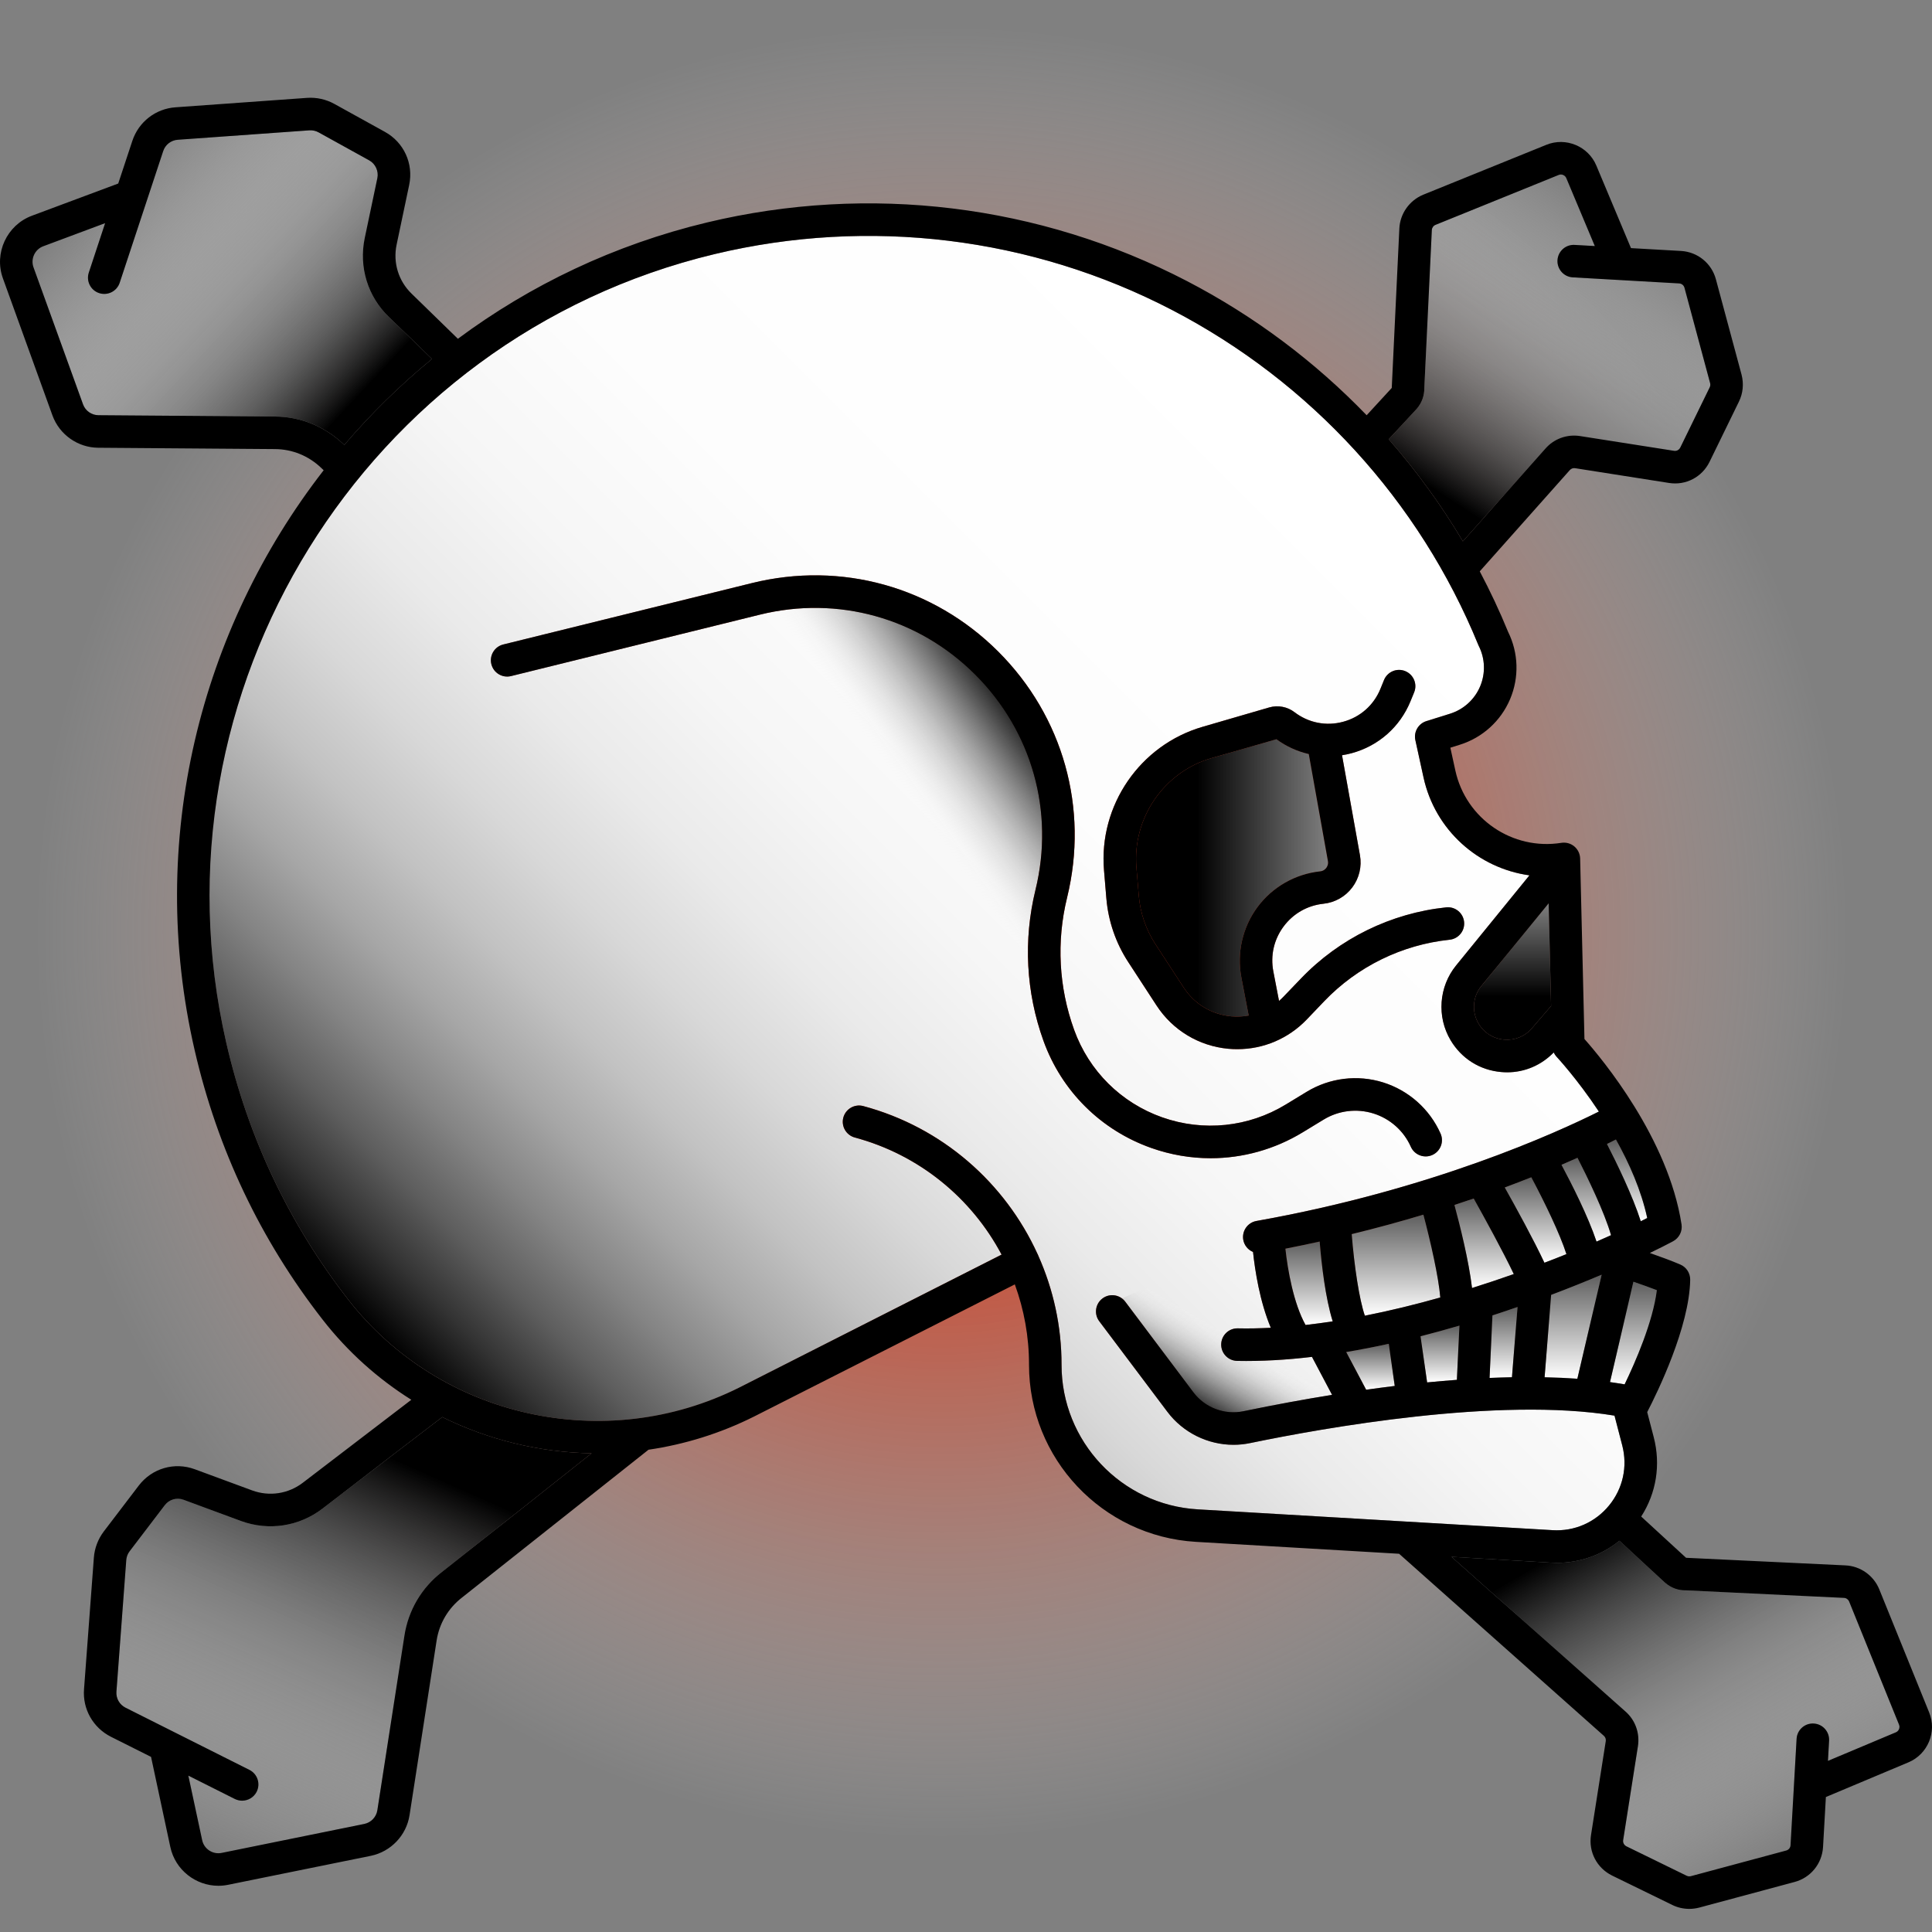 <?xml version="1.0" encoding="iso-8859-1"?>
<!-- Generator: Adobe Illustrator 18.0.0, SVG Export Plug-In . SVG Version: 6.00 Build 0)  -->
<!DOCTYPE svg PUBLIC "-//W3C//DTD SVG 1.1//EN" "http://www.w3.org/Graphics/SVG/1.1/DTD/svg11.dtd">
<svg version="1.1" id="Capa_1" xmlns="http://www.w3.org/2000/svg" xmlns:xlink="http://www.w3.org/1999/xlink" x="0px" y="0px"
	 viewBox="0 0 475.007 475.007" style="enable-background:new 0 0 475.007 475.007;" xml:space="preserve">
<rect x="0" y="0" width="475.007" height="475.007" fill="#808080" stroke="none"/>
<g>
	<radialGradient id="SVGID_1_" cx="231.506" cy="229.183" r="223.5" gradientUnits="userSpaceOnUse">
		<stop  offset="0" style="stop-color:#E92B06"/>
		<stop  offset="0.158" style="stop-color:#E92E09;stop-opacity:0.842"/>
		<stop  offset="0.289" style="stop-color:#EA3714;stop-opacity:0.711"/>
		<stop  offset="0.41" style="stop-color:#EC4525;stop-opacity:0.59"/>
		<stop  offset="0.526" style="stop-color:#EE5A3D;stop-opacity:0.474"/>
		<stop  offset="0.638" style="stop-color:#F1755D;stop-opacity:0.362"/>
		<stop  offset="0.746" style="stop-color:#F49683;stop-opacity:0.254"/>
		<stop  offset="0.852" style="stop-color:#F8BDB1;stop-opacity:0.148"/>
		<stop  offset="0.954" style="stop-color:#FDE9E5;stop-opacity:0.046"/>
		<stop  offset="1" style="stop-color:#FFFFFF;stop-opacity:0"/>
	</radialGradient>
	<circle style="fill:url(#SVGID_1_);" cx="231.506" cy="229.183" r="223.5"/>
	<g>
		<linearGradient id="SVGID_2_" gradientUnits="userSpaceOnUse" x1="401.596" y1="340.363" x2="401.596" y2="315.133">
			<stop  offset="0" style="stop-color:#FFFFFF"/>
			<stop  offset="1" style="stop-color:#5E5E5E"/>
		</linearGradient>
		<path style="fill:url(#SVGID_2_);" d="M401.596,315.133l-5.76,24.67c1.3,0.18,2.5,0.37,3.6,0.56c2.69-5.57,6.95-15.36,7.92-23.16
			C405.556,316.513,403.536,315.793,401.596,315.133z"/>
		<linearGradient id="SVGID_3_" gradientUnits="userSpaceOnUse" x1="386.771" y1="338.983" x2="386.771" y2="313.403">
			<stop  offset="0" style="stop-color:#FFFFFF"/>
			<stop  offset="1" style="stop-color:#5E5E5E"/>
		</linearGradient>
		<path style="fill:url(#SVGID_3_);" d="M379.756,338.623c2.92,0.06,5.61,0.18,8.06,0.36l5.97-25.58c-3.79,1.6-7.96,3.28-12.42,4.96
			L379.756,338.623z"/>
		<linearGradient id="SVGID_4_" gradientUnits="userSpaceOnUse" x1="369.666" y1="338.783" x2="369.666" y2="321.343">
			<stop  offset="0" style="stop-color:#FFFFFF"/>
			<stop  offset="1" style="stop-color:#5E5E5E"/>
		</linearGradient>
		<path style="fill:url(#SVGID_4_);" d="M366.226,338.783c1.91-0.08,3.75-0.13,5.51-0.17l1.37-17.27c-2.02,0.7-4.07,1.39-6.17,2.07
			L366.226,338.783z"/>
		<linearGradient id="SVGID_5_" gradientUnits="userSpaceOnUse" x1="354.036" y1="339.883" x2="354.036" y2="325.923">
			<stop  offset="0" style="stop-color:#FFFFFF"/>
			<stop  offset="1" style="stop-color:#5E5E5E"/>
		</linearGradient>
		<path style="fill:url(#SVGID_5_);" d="M350.876,339.883c2.54-0.25,4.98-0.46,7.32-0.63l0.62-13.33c-3.14,0.92-6.33,1.8-9.56,2.62
			L350.876,339.883z"/>
		<linearGradient id="SVGID_6_" gradientUnits="userSpaceOnUse" x1="336.951" y1="341.683" x2="336.951" y2="330.393">
			<stop  offset="0" style="stop-color:#FFFFFF"/>
			<stop  offset="1" style="stop-color:#5E5E5E"/>
		</linearGradient>
		<path style="fill:url(#SVGID_6_);" d="M330.986,332.413l4.9,9.27c2.41-0.34,4.76-0.65,7.03-0.93l-1.47-10.36
			C337.966,331.153,334.476,331.833,330.986,332.413z"/>
		<linearGradient id="SVGID_7_" gradientUnits="userSpaceOnUse" x1="321.851" y1="325.763" x2="321.851" y2="305.253">
			<stop  offset="0" style="stop-color:#FFFFFF"/>
			<stop  offset="1" style="stop-color:#5E5E5E"/>
		</linearGradient>
		<path style="fill:url(#SVGID_7_);" d="M316.036,307.003c0.56,5.26,2,13.45,4.95,18.76c2.22-0.25,4.44-0.55,6.68-0.89
			c-1.82-5.85-2.75-14.02-3.21-19.62C321.706,305.863,318.896,306.443,316.036,307.003z"/>
		<linearGradient id="SVGID_8_" gradientUnits="userSpaceOnUse" x1="343.226" y1="323.483" x2="343.226" y2="298.643">
			<stop  offset="0" style="stop-color:#FFFFFF"/>
			<stop  offset="1" style="stop-color:#5E5E5E"/>
		</linearGradient>
		<path style="fill:url(#SVGID_8_);" d="M354.116,319.003c-0.42-5.09-2.39-13.71-4.16-20.36c-5.49,1.65-11.37,3.26-17.62,4.78
			c0.61,7.78,1.85,16.09,3.23,20.06C341.836,322.243,348.066,320.713,354.116,319.003z"/>
		<linearGradient id="SVGID_9_" gradientUnits="userSpaceOnUse" x1="364.891" y1="316.673" x2="364.891" y2="294.673">
			<stop  offset="0" style="stop-color:#FFFFFF"/>
			<stop  offset="1" style="stop-color:#5E5E5E"/>
		</linearGradient>
		<path style="fill:url(#SVGID_9_);" d="M362.326,294.673c-1.53,0.53-3.12,1.05-4.73,1.58c1.35,5.01,3.54,13.77,4.32,20.42
			c3.53-1.11,6.96-2.26,10.27-3.43C369.416,307.443,365.006,299.443,362.326,294.673z"/>
		<linearGradient id="SVGID_10_" gradientUnits="userSpaceOnUse" x1="377.546" y1="310.463" x2="377.546" y2="289.453">
			<stop  offset="0" style="stop-color:#FFFFFF"/>
			<stop  offset="1" style="stop-color:#5E5E5E"/>
		</linearGradient>
		<path style="fill:url(#SVGID_10_);" d="M376.486,289.453c-2.06,0.81-4.23,1.65-6.52,2.5c2.85,5.09,7.08,12.82,9.75,18.51
			c1.86-0.71,3.67-1.41,5.41-2.12C383.516,303.283,379.646,295.343,376.486,289.453z"/>
		<linearGradient id="SVGID_11_" gradientUnits="userSpaceOnUse" x1="390.006" y1="305.263" x2="390.006" y2="284.663">
			<stop  offset="0" style="stop-color:#FFFFFF"/>
			<stop  offset="1" style="stop-color:#5E5E5E"/>
		</linearGradient>
		<path style="fill:url(#SVGID_11_);" d="M396.096,303.683c-1.65-5.76-5.85-14.34-8.25-19.02c-1.22,0.55-2.54,1.13-3.93,1.72
			c2.53,4.75,6.54,12.68,8.61,18.88C393.776,304.723,394.956,304.203,396.096,303.683z"/>
		<linearGradient id="SVGID_12_" gradientUnits="userSpaceOnUse" x1="400.046" y1="300.263" x2="400.046" y2="280.163">
			<stop  offset="0" style="stop-color:#FFFFFF"/>
			<stop  offset="1" style="stop-color:#5E5E5E"/>
		</linearGradient>
		<path style="fill:url(#SVGID_12_);" d="M404.996,299.463c-1.47-6.81-4.42-13.45-7.7-19.3c-0.65,0.33-1.37,0.69-2.2,1.1
			c2.38,4.65,6.3,12.71,8.31,19C403.966,299.983,404.496,299.723,404.996,299.463z"/>
	</g>
	<linearGradient id="SVGID_13_" gradientUnits="userSpaceOnUse" x1="371.875" y1="222.093" x2="371.875" y2="255.636">
		<stop  offset="0" style="stop-color:#7F7F7F"/>
		<stop  offset="0.682" style="stop-color:#000000"/>
	</linearGradient>
	<path style="fill:url(#SVGID_13_);" d="M380.756,222.093l0.6,25.24l-4.72,5.49c-1.73,2-4.22,3.01-6.85,2.78s-4.91-1.66-6.26-3.93
		c-1.73-2.91-1.46-6.63,0.68-9.26L380.756,222.093z"/>
	<linearGradient id="SVGID_14_" gradientUnits="userSpaceOnUse" x1="326.523" y1="215.851" x2="279.317" y2="215.851">
		<stop  offset="0" style="stop-color:#7F7F7F"/>
		<stop  offset="0.682" style="stop-color:#000000"/>
	</linearGradient>
	<path style="fill:url(#SVGID_14_);" d="M326.486,211.693c0.15,0.81-0.19,1.41-0.4,1.69c-0.21,0.28-0.69,0.77-1.51,0.85
		c-6.13,0.65-11.75,3.85-15.42,8.8c-3.67,4.95-5.11,11.26-3.95,17.31l1.8,9.34c-1.4,0.25-2.83,0.34-4.28,0.2
		c-4.79-0.45-9.05-3.02-11.68-7.05l-6.96-10.68c-2.33-3.56-3.74-7.69-4.1-11.93l-0.58-6.92c-1.02-12.19,6.76-23.51,18.51-26.93
		l15.9-4.62c2.43,1.77,5.13,2.99,7.96,3.64L326.486,211.693z"/>
	<linearGradient id="SVGID_15_" gradientUnits="userSpaceOnUse" x1="391.16" y1="362.97" x2="443.025" y2="452.803">
		<stop  offset="0.119" style="stop-color:#000000"/>
		<stop  offset="0.274" style="stop-color:#353535;stop-opacity:0.823"/>
		<stop  offset="0.541" style="stop-color:#8B8B8B;stop-opacity:0.521"/>
		<stop  offset="0.759" style="stop-color:#C9C9C9;stop-opacity:0.274"/>
		<stop  offset="0.917" style="stop-color:#F0F0F0;stop-opacity:0.094"/>
		<stop  offset="1" style="stop-color:#FFFFFF;stop-opacity:0"/>
	</linearGradient>
	<path style="fill:url(#SVGID_15_);" d="M466.906,424.043c0.29,0.73-0.06,1.57-0.78,1.87l-16.7,7.02l0.28-4.96
		c0.12-2.21-1.56-4.1-3.77-4.22c-2.21-0.13-4.09,1.56-4.22,3.76l-1.49,26.16c-0.03,0.62-0.46,1.14-1.08,1.31l-23.39,6.29
		c-0.26,0.07-0.66,0.1-1.06-0.09l-14.82-7.24c-0.57-0.28-0.9-0.9-0.8-1.52l3.63-23.1c0.5-3.23-0.66-6.44-3.1-8.56l-42.73-38
		l24.39,1.43c0.5,0.03,1,0.05,1.5,0.05c5.69,0,11.06-1.92,15.39-5.43l11.18,10.28c0.03,0.03,0.07,0.06,0.11,0.09
		c1.41,1.21,3.18,1.88,5.04,1.82l38.88,1.86c0.56,0.02,1.05,0.38,1.27,0.9L466.906,424.043z"/>
	<linearGradient id="SVGID_16_" gradientUnits="userSpaceOnUse" x1="102.477" y1="338.182" x2="50.617" y2="454.662">
		<stop  offset="0.165" style="stop-color:#000000"/>
		<stop  offset="0.233" style="stop-color:#181818;stop-opacity:0.919"/>
		<stop  offset="0.519" style="stop-color:#7A7A7A;stop-opacity:0.576"/>
		<stop  offset="0.751" style="stop-color:#C1C1C1;stop-opacity:0.298"/>
		<stop  offset="0.917" style="stop-color:#EEEEEE;stop-opacity:0.1"/>
		<stop  offset="1" style="stop-color:#FFFFFF;stop-opacity:0"/>
	</linearGradient>
	<path style="fill:url(#SVGID_16_);" d="M145.446,357.313l-36.79,29.17c-4.98,3.85-8.26,9.41-9.22,15.65l-6.66,42.94
		c-0.26,1.67-1.55,3.02-3.19,3.36l-35.1,7.13c-2.17,0.44-4.32-0.96-4.78-3.13l-3.4-15.87l11.43,5.74c0.58,0.28,1.19,0.42,1.79,0.42
		c1.47,0,2.88-0.81,3.58-2.2c0.99-1.98,0.19-4.38-1.78-5.37l-30.47-15.3c-1.48-0.75-2.35-2.29-2.23-3.94l2.42-32.35
		c0.06-0.79,0.35-1.55,0.83-2.17l8.62-11.3c1.08-1.43,2.94-1.98,4.62-1.36l14.13,5.22c6.82,2.5,14.34,1.35,20.09-3.07l29.4-22.48
		C120.156,354.043,132.716,357.083,145.446,357.313z"/>
	<linearGradient id="SVGID_17_" gradientUnits="userSpaceOnUse" x1="91.949" y1="103.543" x2="26.699" y2="42.696">
		<stop  offset="0.079" style="stop-color:#000000"/>
		<stop  offset="0.128" style="stop-color:#171717;stop-opacity:0.946"/>
		<stop  offset="0.267" style="stop-color:#545454;stop-opacity:0.796"/>
		<stop  offset="0.404" style="stop-color:#888888;stop-opacity:0.647"/>
		<stop  offset="0.538" style="stop-color:#B3B3B3;stop-opacity:0.502"/>
		<stop  offset="0.667" style="stop-color:#D4D4D4;stop-opacity:0.362"/>
		<stop  offset="0.789" style="stop-color:#ECECEC;stop-opacity:0.229"/>
		<stop  offset="0.903" style="stop-color:#FAFAFA;stop-opacity:0.105"/>
		<stop  offset="1" style="stop-color:#FFFFFF;stop-opacity:0"/>
	</linearGradient>
	<path style="fill:url(#SVGID_17_);" d="M95.646,77.973l10.56,10.28c-7.83,6.42-15.03,13.5-21.56,21.14l-0.16-0.15
		c-4.55-4.37-10.53-6.79-16.83-6.83l-43.46-0.33c-1.69-0.01-3.21-1.09-3.78-2.67l-12.18-33.69c-0.75-2.08,0.33-4.41,2.4-5.18
		l15.21-5.68l-4.01,12.15c-0.7,2.09,0.44,4.36,2.54,5.05c2.1,0.69,4.36-0.45,5.05-2.54l10.7-32.38c0.52-1.57,1.92-2.66,3.57-2.78
		l32.37-2.32c0.78-0.05,1.57,0.12,2.26,0.5l12.44,6.88c1.54,0.85,2.37,2.66,2.01,4.38l-3.1,14.73
		C88.186,65.653,90.416,72.923,95.646,77.973z"/>
	<linearGradient id="SVGID_18_" gradientUnits="userSpaceOnUse" x1="352.959" y1="128.738" x2="401.428" y2="54.102">
		<stop  offset="0.077" style="stop-color:#000000"/>
		<stop  offset="0.251" style="stop-color:#404040;stop-opacity:0.812"/>
		<stop  offset="0.454" style="stop-color:#838383;stop-opacity:0.592"/>
		<stop  offset="0.638" style="stop-color:#B8B8B8;stop-opacity:0.393"/>
		<stop  offset="0.795" style="stop-color:#DFDFDF;stop-opacity:0.222"/>
		<stop  offset="0.922" style="stop-color:#F6F6F6;stop-opacity:0.085"/>
		<stop  offset="1" style="stop-color:#FFFFFF;stop-opacity:0"/>
	</linearGradient>
	<path style="fill:url(#SVGID_18_);" d="M420.446,94.163c0.07,0.26,0.11,0.65-0.09,1.06l-7.24,14.82c-0.28,0.57-0.9,0.9-1.51,0.8
		l-23.11-3.63c-3.22-0.51-6.43,0.66-8.55,3.09l-20.28,22.79c-5.3-8.91-11.4-17.31-18.23-25.09l6.83-7.42
		c0.03-0.04,0.06-0.07,0.1-0.11c1.2-1.41,1.85-3.2,1.82-5.05l1.85-38.87c0.03-0.56,0.39-1.06,0.91-1.27l30.28-12.27
		c0.72-0.3,1.56,0.05,1.87,0.78l7.01,16.7l-4.96-0.28c-2.21-0.13-4.09,1.56-4.22,3.76c-0.12,2.21,1.56,4.1,3.77,4.22l26.15,1.49
		c0.63,0.04,1.15,0.47,1.31,1.09L420.446,94.163z"/>
	<linearGradient id="SVGID_19_" gradientUnits="userSpaceOnUse" x1="353.933" y1="131.291" x2="125.247" y2="359.976">
		<stop  offset="0" style="stop-color:#FFFFFF"/>
		<stop  offset="0.34" style="stop-color:#FDFDFD"/>
		<stop  offset="0.476" style="stop-color:#F6F6F6"/>
		<stop  offset="0.576" style="stop-color:#EAEAEA"/>
		<stop  offset="0.658" style="stop-color:#D8D8D8"/>
		<stop  offset="0.729" style="stop-color:#C2C2C2"/>
		<stop  offset="0.792" style="stop-color:#A6A6A6"/>
		<stop  offset="0.85" style="stop-color:#848484"/>
		<stop  offset="0.904" style="stop-color:#5E5E5E"/>
		<stop  offset="0.952" style="stop-color:#333333"/>
		<stop  offset="0.997" style="stop-color:#040404"/>
		<stop  offset="1" style="stop-color:#000000"/>
	</linearGradient>
	<path style="fill:url(#SVGID_19_);" d="M398.846,355.353c1.36,5.22,0.18,10.61-3.24,14.79c-3.43,4.17-8.49,6.39-13.87,6.07
		l-87.25-5.12c-18.79-1.1-33.5-16.72-33.49-35.54c0.01-9.46-2.02-18.55-5.71-26.81c-0.04-0.1-0.07-0.21-0.12-0.31
		c-0.02-0.05-0.06-0.09-0.08-0.14c-7.97-17.48-23.41-31.14-42.84-36.35c-2.13-0.57-4.32,0.69-4.9,2.83c-0.57,2.13,0.7,4.32,2.83,4.9
		c15.88,4.26,28.74,14.94,36.08,28.79l-64.4,32.64c-33.09,16.59-73.57,7.51-96.23-21.58c-14.55-18.66-24.63-39.89-29.98-63.11
		c-19.88-86.32,33.98-173.32,120.05-193.94c37.97-9.09,77.9-4.22,112.44,13.73c34.11,17.72,60.85,46.95,75.31,82.32
		c0.04,0.1,0.08,0.19,0.13,0.29c1.57,3.11,1.69,6.74,0.33,9.96c-1.36,3.21-4.05,5.65-7.38,6.7l-5.82,1.82
		c-1.98,0.62-3.16,2.64-2.72,4.67l2.01,9.19c2.84,12.97,13.49,22.34,26.04,24.06l-18.03,22.15c-4.25,5.22-4.8,12.62-1.35,18.4
		c2.68,4.51,7.21,7.36,12.44,7.81c0.48,0.04,0.97,0.07,1.45,0.07c4.35,0,8.41-1.75,11.46-4.88c0.17,0.37,0.39,0.71,0.67,1.02
		c0.1,0.1,5.09,5.46,10.43,13.51c-10.32,5.16-41.19,19.26-84.19,26.9c-2.17,0.38-3.62,2.46-3.24,4.64c0.25,1.39,1.19,2.47,2.4,2.98
		c0.48,4.52,1.65,12.17,4.37,18.64c-2.74,0.14-5.45,0.2-8.12,0.14c-2.2-0.05-4.03,1.7-4.08,3.91c-0.05,2.21,1.7,4.04,3.91,4.09
		c5.97,0.12,12.16-0.25,18.41-0.99l4.94,9.34c-6.77,1.09-14,2.41-21.78,4.02c-4.63,0.97-9.47-0.86-12.32-4.66l-16.75-22.27
		c-1.33-1.76-3.84-2.12-5.6-0.79c-1.77,1.33-2.12,3.84-0.79,5.6l16.75,22.27c3.87,5.15,9.96,8.11,16.26,8.11
		c1.36,0,2.72-0.14,4.08-0.42c17.86-3.7,61.12-11.47,89.59-6.75L398.846,355.353z M356.406,231.043c2.2-0.23,3.79-2.2,3.56-4.39
		c-0.23-2.2-2.2-3.8-4.39-3.57c-13.6,1.43-26.3,7.65-35.75,17.53l-4.32,4.5c-0.33,0.35-0.69,0.67-1.04,0.98l-1.4-7.26
		c-0.75-3.91,0.14-7.83,2.51-11.03c2.38-3.2,5.87-5.19,9.83-5.61c2.8-0.29,5.38-1.75,7.07-4.01c1.7-2.25,2.38-5.13,1.89-7.9
		l-4.41-24.6c0.8-0.12,1.59-0.29,2.37-0.5c6.6-1.79,11.87-6.44,14.46-12.76l0.9-2.2c0.84-2.04-0.14-4.38-2.19-5.22
		c-2.04-0.84-4.38,0.14-5.22,2.19l-0.89,2.19c-1.64,4-4.97,6.95-9.15,8.07c-4.17,1.14-8.53,0.27-11.96-2.35
		c-1.76-1.35-4.09-1.79-6.22-1.17l-16.37,4.76c-15.4,4.47-25.59,19.31-24.25,35.28l0.58,6.92c0.47,5.56,2.32,10.96,5.37,15.63
		l6.96,10.68c3.97,6.09,10.4,9.97,17.64,10.65c0.75,0.07,1.49,0.1,2.23,0.1c6.44,0,12.56-2.6,17.07-7.3l4.31-4.51
		C333.746,237.633,344.686,232.273,356.406,231.043z M352.146,283.973c2.02-0.9,2.93-3.27,2.03-5.28
		c-2.68-6.02-7.83-10.6-14.12-12.57c-6.29-1.96-13.12-1.13-18.76,2.29l-5.18,3.15c-9.17,5.58-20.24,6.72-30.37,3.15
		c-10.12-3.57-18.02-11.42-21.66-21.52c-3.78-10.46-4.38-21.7-1.73-32.51c5.37-21.93-0.96-44.54-16.94-60.5
		c-15.98-15.95-38.61-22.24-60.53-16.83l-61.15,15.1c-2.15,0.53-3.46,2.7-2.93,4.84c0.53,2.15,2.7,3.46,4.84,2.93l61.16-15.1
		c19.18-4.73,38.98,0.77,52.96,14.73c13.98,13.95,19.52,33.74,14.82,52.93c-3.02,12.34-2.34,25.18,1.97,37.13
		c4.46,12.37,14.13,21.97,26.53,26.34c4.75,1.68,9.67,2.51,14.56,2.51c7.88,0,15.7-2.15,22.63-6.36l5.18-3.15
		c3.67-2.23,8.12-2.77,12.22-1.49c4.09,1.28,7.45,4.26,9.19,8.18C347.766,283.963,350.136,284.873,352.146,283.973z"/>
	<path d="M359.966,226.653c0.23,2.19-1.36,4.16-3.56,4.39c-11.72,1.23-22.66,6.59-30.81,15.1l-4.31,4.51
		c-4.51,4.7-10.63,7.3-17.07,7.3c-0.74,0-1.48-0.03-2.23-0.1c-7.24-0.68-13.67-4.56-17.64-10.65l-6.96-10.68
		c-3.05-4.67-4.9-10.07-5.37-15.63l-0.58-6.92c-1.34-15.97,8.85-30.81,24.25-35.28l16.37-4.76c2.13-0.62,4.46-0.18,6.22,1.17
		c3.43,2.62,7.79,3.49,11.96,2.35c4.18-1.12,7.51-4.07,9.15-8.07l0.89-2.19c0.84-2.05,3.18-3.03,5.22-2.19
		c2.05,0.84,3.03,3.18,2.19,5.22l-0.9,2.2c-2.59,6.32-7.86,10.97-14.46,12.76c-0.78,0.21-1.57,0.38-2.37,0.5l4.41,24.6
		c0.49,2.77-0.19,5.65-1.89,7.9c-1.69,2.26-4.27,3.72-7.07,4.01c-3.96,0.42-7.45,2.41-9.83,5.61c-2.37,3.2-3.26,7.12-2.51,11.03
		l1.4,7.26c0.35-0.31,0.71-0.63,1.04-0.98l4.32-4.5c9.45-9.88,22.15-16.1,35.75-17.53
		C357.766,222.853,359.736,224.453,359.966,226.653z M326.086,213.383c0.21-0.28,0.55-0.88,0.4-1.69l-4.71-26.3
		c-2.83-0.65-5.53-1.87-7.96-3.64l-15.9,4.62c-11.75,3.42-19.53,14.74-18.51,26.93l0.58,6.92c0.36,4.24,1.77,8.37,4.1,11.93
		l6.96,10.68c2.63,4.03,6.89,6.6,11.68,7.05c1.45,0.14,2.88,0.05,4.28-0.2l-1.8-9.34c-1.16-6.05,0.28-12.36,3.95-17.31
		c3.67-4.95,9.29-8.15,15.42-8.8C325.396,214.153,325.876,213.663,326.086,213.383z"/>
	<linearGradient id="SVGID_20_" gradientUnits="userSpaceOnUse" x1="246.779" y1="166.494" x2="185.101" y2="211.306">
		<stop  offset="0" style="stop-color:#000000"/>
		<stop  offset="0.041" style="stop-color:#090909;stop-opacity:0.915"/>
		<stop  offset="0.106" style="stop-color:#202020;stop-opacity:0.779"/>
		<stop  offset="0.187" style="stop-color:#464646;stop-opacity:0.608"/>
		<stop  offset="0.281" style="stop-color:#7B7B7B;stop-opacity:0.41"/>
		<stop  offset="0.386" style="stop-color:#BEBEBE;stop-opacity:0.192"/>
		<stop  offset="0.477" style="stop-color:#FFFFFF;stop-opacity:0"/>
	</linearGradient>
	<path style="fill:url(#SVGID_20_);" d="M145.176,156.353l110,88c0,0,3.323-39.337,4.66-42.67c1.337-3.333-1.997-40-39.33-52
		S145.176,156.353,145.176,156.353z"/>
	<path d="M354.176,278.693c0.9,2.01-0.01,4.38-2.03,5.28c-2.01,0.9-4.38-0.01-5.28-2.03c-1.74-3.92-5.1-6.9-9.19-8.18
		c-4.1-1.28-8.55-0.74-12.22,1.49l-5.18,3.15c-6.93,4.21-14.75,6.36-22.63,6.36c-4.89,0-9.81-0.83-14.56-2.51
		c-12.4-4.37-22.07-13.97-26.53-26.34c-4.31-11.95-4.99-24.79-1.97-37.13c4.7-19.19-0.84-38.98-14.82-52.93
		c-13.98-13.96-33.78-19.46-52.96-14.73l-61.16,15.1c-2.14,0.53-4.31-0.78-4.84-2.93c-0.53-2.14,0.78-4.31,2.93-4.84l61.15-15.1
		c21.92-5.41,44.55,0.88,60.53,16.83c15.98,15.96,22.31,38.57,16.94,60.5c-2.65,10.81-2.05,22.05,1.73,32.51
		c3.64,10.1,11.54,17.95,21.66,21.52c10.13,3.57,21.2,2.43,30.37-3.15l5.18-3.15c5.64-3.42,12.47-4.25,18.76-2.29
		C346.346,268.093,351.496,272.673,354.176,278.693z"/>
	<linearGradient id="SVGID_21_" gradientUnits="userSpaceOnUse" x1="293.82" y1="348.478" x2="317.047" y2="308.248">
		<stop  offset="0" style="stop-color:#000000"/>
		<stop  offset="0.041" style="stop-color:#090909;stop-opacity:0.915"/>
		<stop  offset="0.106" style="stop-color:#202020;stop-opacity:0.779"/>
		<stop  offset="0.187" style="stop-color:#464646;stop-opacity:0.608"/>
		<stop  offset="0.281" style="stop-color:#7B7B7B;stop-opacity:0.41"/>
		<stop  offset="0.386" style="stop-color:#BEBEBE;stop-opacity:0.192"/>
		<stop  offset="0.477" style="stop-color:#FFFFFF;stop-opacity:0"/>
	</linearGradient>
	<polyline style="fill:url(#SVGID_21_);" points="272.506,320.683 298.506,351.183 332.506,346.183 323.506,328.183 
		316.006,328.183 310.006,304.183 	"/>
	<path d="M474.316,421.043c1.94,4.77-0.35,10.26-5.1,12.25l-20.3,8.53l-0.7,12.32c-0.25,4.09-3.07,7.53-7.02,8.57l-23.41,6.29
		c-0.81,0.21-1.63,0.32-2.45,0.32c-1.44,0-2.86-0.32-4.15-0.95l-14.83-7.24c-3.75-1.85-5.83-5.84-5.19-9.95l3.63-23.1
		c0.08-0.49-0.1-0.99-0.47-1.31l-50.34-44.76l-49.96-2.93c-23.03-1.36-41.05-20.48-41.03-43.54c0.01-6.89-1.22-13.55-3.49-19.76
		l-64.05,32.46c-8.35,4.19-17.14,6.89-26.01,8.19l-45.86,36.35c-3.39,2.62-5.59,6.37-6.24,10.57l-6.66,42.95
		c-0.77,4.95-4.59,8.95-9.49,9.97l-35.12,7.13c-0.8,0.16-1.6,0.24-2.39,0.24c-5.56,0-10.6-3.89-11.81-9.53l-4.74-22.16l-9.87-4.95
		c-4.39-2.22-6.99-6.8-6.61-11.69l2.42-32.36c0.18-2.33,1.02-4.54,2.43-6.41l8.62-11.31c3.24-4.23,8.76-5.84,13.76-4l14.12,5.21
		c4.23,1.55,8.89,0.84,12.47-1.91l26.65-20.38c-8.2-5.15-15.61-11.75-21.81-19.71c-15.27-19.59-25.85-41.87-31.46-66.24
		c-11.9-51.65,1.38-103.52,31.72-142.59l-0.6-0.57c-3.1-2.97-7.12-4.61-11.38-4.63l-43.47-0.33c-5-0.04-9.52-3.23-11.23-7.94
		l-12.18-33.7c-2.24-6.18,0.95-13.09,7.12-15.4l21.23-7.92l3.47-10.49c1.55-4.67,5.71-7.9,10.59-8.25l32.37-2.32
		c2.33-0.16,4.65,0.35,6.7,1.48l12.44,6.88c4.66,2.57,7.06,7.8,5.97,13.02l-3.1,14.73c-0.92,4.41,0.46,8.92,3.71,12.05l11.36,11.07
		c17.8-13.22,38.45-23.13,61.26-28.6c39.84-9.54,81.74-4.43,117.99,14.41c16.55,8.6,31.44,19.78,44.18,32.99l6.17-6.71
		c0-0.07,0.01-0.13,0.01-0.19l1.86-39.02c0.17-3.64,2.48-6.9,5.87-8.3l30.3-12.28c4.77-1.93,10.27,0.36,12.26,5.11l8.52,20.3
		l12.32,0.7c4.09,0.24,7.53,3.06,8.57,7.01l6.3,23.41c0.58,2.25,0.35,4.58-0.64,6.6l-7.24,14.84c-1.84,3.75-5.84,5.83-9.95,5.18
		l-23.1-3.63c-0.49-0.08-0.98,0.1-1.31,0.48l-22.13,24.88c2.55,4.83,4.89,9.79,6.97,14.88c2.57,5.19,2.74,11.2,0.49,16.54
		c-2.28,5.38-6.79,9.47-12.36,11.21l-2.33,0.73l1.23,5.61c2.59,11.88,14.03,19.69,26.05,17.78c1.14-0.18,2.3,0.13,3.19,0.87
		c0.89,0.74,1.41,1.83,1.44,2.98l1.06,44.38c4.36,4.92,20.61,24.42,23.87,45.58c0.26,1.68-0.57,3.33-2.06,4.14
		c-1.53,0.82-3.47,1.8-5.73,2.89c2.67,0.94,5.41,1.94,7.49,2.84c1.5,0.64,2.45,2.12,2.43,3.74c-0.19,11.59-8.05,27.68-10.57,32.54
		l1.6,6.15c1.77,6.78,0.64,13.75-3.08,19.53l11.03,10.14c0.06,0,0.12,0,0.19,0.01l39.02,1.86c3.64,0.17,6.9,2.47,8.29,5.87
		L474.316,421.043z M466.126,425.913c0.72-0.3,1.07-1.14,0.78-1.87l-12.27-30.28c-0.22-0.52-0.71-0.88-1.27-0.9l-38.88-1.86
		c-1.86,0.06-3.63-0.61-5.04-1.82c-0.04-0.03-0.08-0.06-0.11-0.09l-11.18-10.28c-4.33,3.51-9.7,5.43-15.39,5.43
		c-0.5,0-1-0.02-1.5-0.05l-24.39-1.43l42.73,38c2.44,2.12,3.6,5.33,3.1,8.56l-3.63,23.1c-0.1,0.62,0.23,1.24,0.8,1.52l14.82,7.24
		c0.4,0.19,0.8,0.16,1.06,0.09l23.39-6.29c0.62-0.17,1.05-0.69,1.08-1.31l1.49-26.16c0.13-2.2,2.01-3.89,4.22-3.76
		c2.21,0.12,3.89,2.01,3.77,4.22l-0.28,4.96L466.126,425.913z M420.356,95.223c0.2-0.41,0.16-0.8,0.09-1.06l-6.29-23.39
		c-0.16-0.62-0.68-1.05-1.31-1.09l-26.15-1.49c-2.21-0.12-3.89-2.01-3.77-4.22c0.13-2.2,2.01-3.89,4.22-3.76l4.96,0.28l-7.01-16.7
		c-0.31-0.73-1.15-1.08-1.87-0.78l-30.28,12.27c-0.52,0.21-0.88,0.71-0.91,1.27l-1.85,38.87c0.03,1.85-0.62,3.64-1.82,5.05
		c-0.04,0.04-0.07,0.07-0.1,0.11l-6.83,7.42c6.83,7.78,12.93,16.18,18.23,25.09l20.28-22.79c2.12-2.43,5.33-3.6,8.55-3.09
		l23.11,3.63c0.61,0.1,1.23-0.23,1.51-0.8L420.356,95.223z M399.436,340.363c2.69-5.57,6.95-15.36,7.92-23.16
		c-1.8-0.69-3.82-1.41-5.76-2.07l-5.76,24.67C397.136,339.983,398.336,340.173,399.436,340.363z M403.406,300.263
		c0.56-0.28,1.09-0.54,1.59-0.8c-1.47-6.81-4.42-13.45-7.7-19.3c-0.65,0.33-1.37,0.69-2.2,1.1
		C397.476,285.913,401.396,293.973,403.406,300.263z M395.606,370.143c3.42-4.18,4.6-9.57,3.24-14.79l-1.9-7.3
		c-28.47-4.72-71.73,3.05-89.59,6.75c-1.36,0.28-2.72,0.42-4.08,0.42c-6.3,0-12.39-2.96-16.26-8.11l-16.75-22.27
		c-1.33-1.76-0.98-4.27,0.79-5.6c1.76-1.33,4.27-0.97,5.6,0.79l16.75,22.27c2.85,3.8,7.69,5.63,12.32,4.66
		c7.78-1.61,15.01-2.93,21.78-4.02l-4.94-9.34c-6.25,0.74-12.44,1.11-18.41,0.99c-2.21-0.05-3.96-1.88-3.91-4.09
		c0.05-2.21,1.88-3.96,4.08-3.91c2.67,0.06,5.38,0,8.12-0.14c-2.72-6.47-3.89-14.12-4.37-18.64c-1.21-0.51-2.15-1.59-2.4-2.98
		c-0.38-2.18,1.07-4.26,3.24-4.64c43-7.64,73.87-21.74,84.19-26.9c-5.34-8.05-10.33-13.41-10.43-13.51
		c-0.28-0.31-0.5-0.65-0.67-1.02c-3.05,3.13-7.11,4.88-11.46,4.88c-0.48,0-0.97-0.03-1.45-0.07c-5.23-0.45-9.76-3.3-12.44-7.81
		c-3.45-5.78-2.9-13.18,1.35-18.4l18.03-22.15c-12.55-1.72-23.2-11.09-26.04-24.06l-2.01-9.19c-0.44-2.03,0.74-4.05,2.72-4.67
		l5.82-1.82c3.33-1.05,6.02-3.49,7.38-6.7c1.36-3.22,1.24-6.85-0.33-9.96c-0.05-0.1-0.09-0.19-0.13-0.29
		c-14.46-35.37-41.2-64.6-75.31-82.32c-34.54-17.95-74.47-22.82-112.44-13.73c-86.07,20.62-139.93,107.62-120.05,193.94
		c5.35,23.22,15.43,44.45,29.98,63.11c22.66,29.09,63.14,38.17,96.23,21.58l64.4-32.64c-7.34-13.85-20.2-24.53-36.08-28.79
		c-2.13-0.58-3.4-2.77-2.83-4.9c0.58-2.14,2.77-3.4,4.9-2.83c19.43,5.21,34.87,18.87,42.84,36.35c0.02,0.05,0.06,0.09,0.08,0.14
		c0.05,0.1,0.08,0.21,0.12,0.31c3.69,8.26,5.72,17.35,5.71,26.81c-0.01,18.82,14.7,34.44,33.49,35.54l87.25,5.12
		C387.116,376.533,392.176,374.313,395.606,370.143z M387.816,338.983l5.97-25.58c-3.79,1.6-7.96,3.28-12.42,4.96l-1.61,20.26
		C382.676,338.683,385.366,338.803,387.816,338.983z M392.526,305.263c1.25-0.54,2.43-1.06,3.57-1.58
		c-1.65-5.76-5.85-14.34-8.25-19.02c-1.22,0.55-2.54,1.13-3.93,1.72C386.446,291.133,390.456,299.063,392.526,305.263z
		 M385.126,308.343c-1.61-5.06-5.48-13-8.64-18.89c-2.06,0.81-4.23,1.65-6.52,2.5c2.85,5.09,7.08,12.82,9.75,18.51
		C381.576,309.753,383.386,309.053,385.126,308.343z M381.356,247.333l-0.6-25.24l-16.55,20.32c-2.14,2.63-2.41,6.35-0.68,9.26
		c1.35,2.27,3.63,3.7,6.26,3.93s5.12-0.78,6.85-2.78L381.356,247.333z M371.736,338.613l1.37-17.27c-2.02,0.7-4.07,1.39-6.17,2.07
		l-0.71,15.37C368.136,338.703,369.976,338.653,371.736,338.613z M372.186,313.243c-2.77-5.8-7.18-13.8-9.86-18.57
		c-1.53,0.53-3.12,1.05-4.73,1.58c1.35,5.01,3.54,13.77,4.32,20.42C365.446,315.563,368.876,314.413,372.186,313.243z
		 M358.196,339.253l0.62-13.33c-3.14,0.92-6.33,1.8-9.56,2.62l1.62,11.34C353.416,339.633,355.856,339.423,358.196,339.253z
		 M354.116,319.003c-0.42-5.09-2.39-13.71-4.16-20.36c-5.49,1.65-11.37,3.26-17.62,4.78c0.61,7.78,1.85,16.09,3.23,20.06
		C341.836,322.243,348.066,320.713,354.116,319.003z M342.916,340.753l-1.47-10.36c-3.48,0.76-6.97,1.44-10.46,2.02l4.9,9.27
		C338.296,341.343,340.646,341.033,342.916,340.753z M327.666,324.873c-1.82-5.85-2.75-14.02-3.21-19.62
		c-2.75,0.61-5.56,1.19-8.42,1.75c0.56,5.26,2,13.45,4.95,18.76C323.206,325.513,325.426,325.213,327.666,324.873z M108.656,386.483
		l36.79-29.17c-12.73-0.23-25.29-3.27-36.71-8.91l-29.4,22.48c-5.75,4.42-13.27,5.57-20.09,3.07l-14.13-5.22
		c-1.68-0.62-3.54-0.07-4.62,1.36l-8.62,11.3c-0.48,0.62-0.77,1.38-0.83,2.17l-2.42,32.35c-0.12,1.65,0.75,3.19,2.23,3.94
		l30.47,15.3c1.97,0.99,2.77,3.39,1.78,5.37c-0.7,1.39-2.11,2.2-3.58,2.2c-0.6,0-1.21-0.14-1.79-0.42l-11.43-5.74l3.4,15.87
		c0.46,2.17,2.61,3.57,4.78,3.13l35.1-7.13c1.64-0.34,2.93-1.69,3.19-3.36l6.66-42.94
		C100.396,395.893,103.676,390.333,108.656,386.483z M106.206,88.253l-10.56-10.28c-5.23-5.05-7.46-12.32-5.97-19.44l3.1-14.73
		c0.36-1.72-0.47-3.53-2.01-4.38l-12.44-6.88c-0.69-0.38-1.48-0.55-2.26-0.5l-32.37,2.32c-1.65,0.12-3.05,1.21-3.57,2.78
		l-10.7,32.38c-0.69,2.09-2.95,3.23-5.05,2.54c-2.1-0.69-3.24-2.96-2.54-5.05l4.01-12.15l-15.21,5.68c-2.07,0.77-3.15,3.1-2.4,5.18
		l12.18,33.69c0.57,1.58,2.09,2.66,3.78,2.67l43.46,0.33c6.3,0.04,12.28,2.46,16.83,6.83l0.16,0.15
		C91.176,101.753,98.376,94.673,106.206,88.253z"/>
</g>
<g>
</g>
<g>
</g>
<g>
</g>
<g>
</g>
<g>
</g>
<g>
</g>
<g>
</g>
<g>
</g>
<g>
</g>
<g>
</g>
<g>
</g>
<g>
</g>
<g>
</g>
<g>
</g>
<g>
</g>
</svg>
